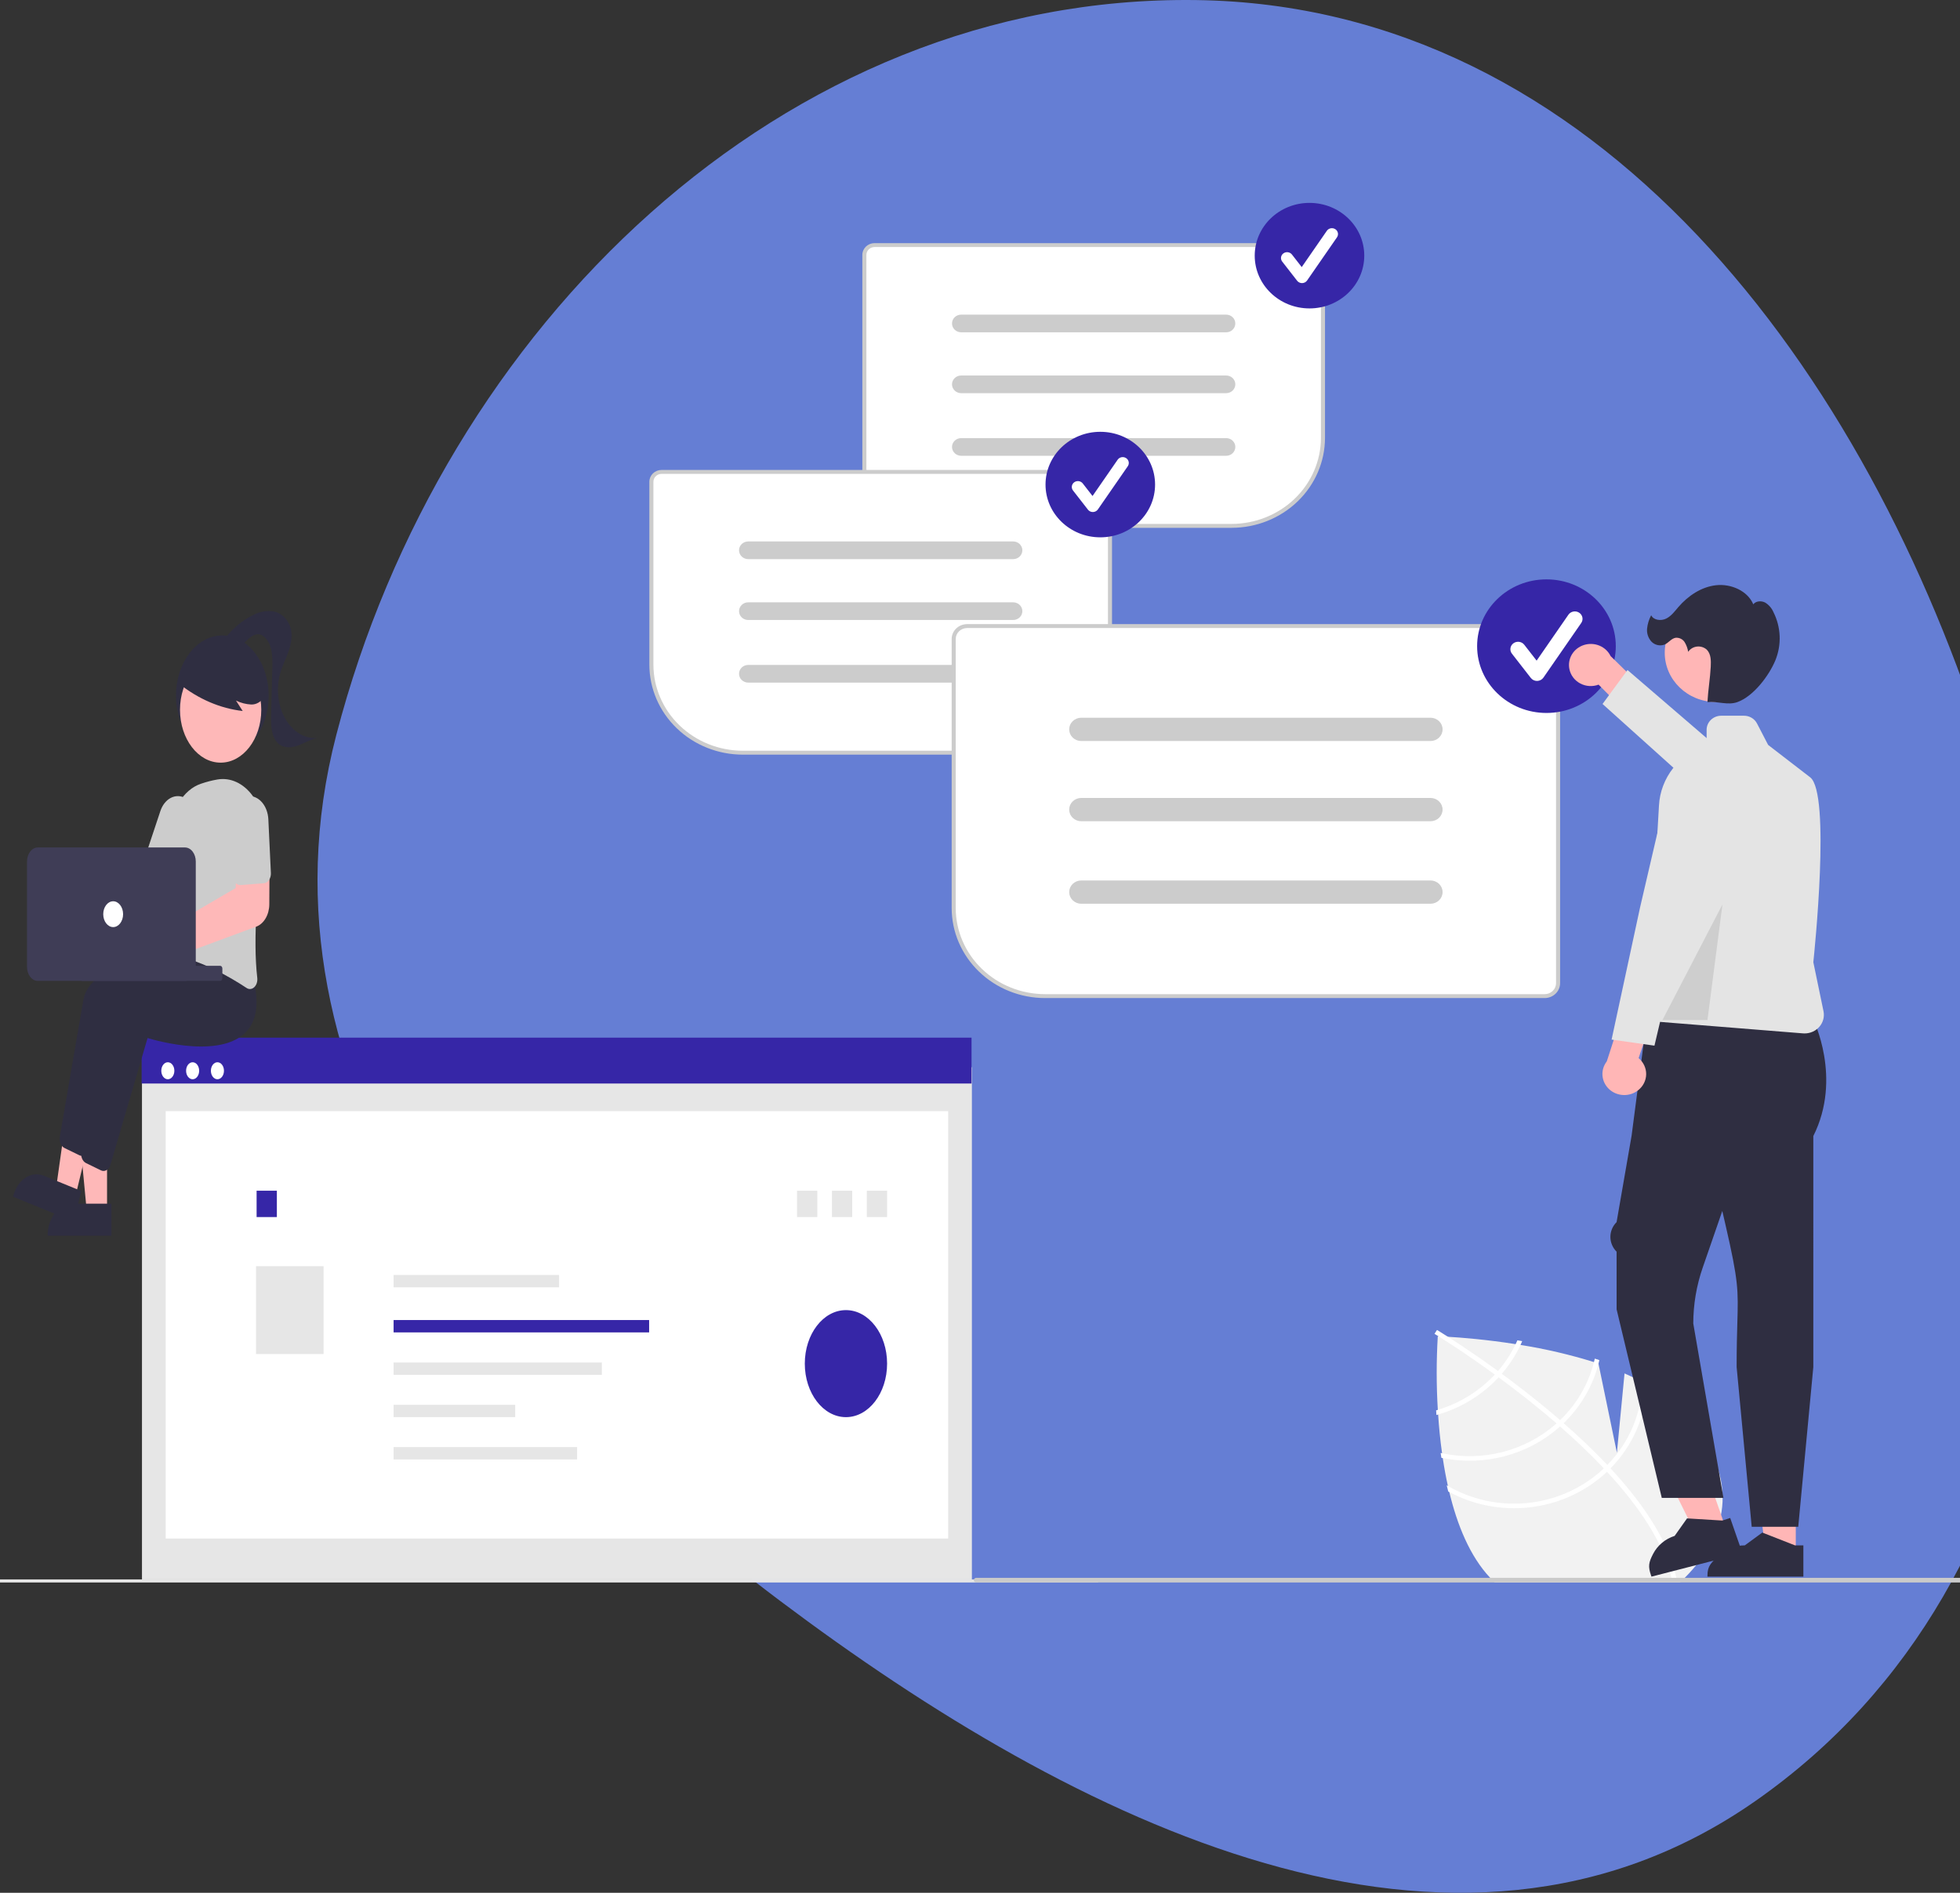 <svg width="821" height="793" viewBox="0 0 821 793" fill="none" xmlns="http://www.w3.org/2000/svg">
<rect x="0" y="0" width="821" height="793" fill="#333333" stroke="none"/>
<path fill-rule="evenodd" clip-rule="evenodd" d="M501.094 0.03C668.889 2.317 782.247 154.558 832.748 317.264C881.658 474.841 869.232 660.976 735.286 754.553C608.715 842.978 450.298 763.54 326.804 670.727C207.54 581.094 103.004 453.62 140.889 307.832C185.184 137.38 327.707 -2.334 501.094 0.03Z" fill="#657ED4"/>
<g clip-path="url(#clip0_13_124)">
<path d="M407.102 447.132H59.47V661.714H407.102V447.132Z" fill="#E6E6E6"/>
<path d="M397.162 465.533H69.411V644.565H397.162V465.533Z" fill="white"/>
<path d="M342.351 498.857H333.864V509.897H342.351V498.857Z" fill="#E6E6E6"/>
<path d="M115.973 498.857H107.486V509.897H115.973V498.857Z" fill="#3626A7"/>
<path d="M135.532 530.48H107.241V567.282H135.532V530.48Z" fill="#E6E6E6"/>
<path d="M406.954 434.735H59.322V453.946H406.954V434.735Z" fill="#3626A7"/>
<path d="M70.297 452.163C71.809 452.163 73.034 450.569 73.034 448.602C73.034 446.636 71.809 445.041 70.297 445.041C68.785 445.041 67.56 446.636 67.56 448.602C67.56 450.569 68.785 452.163 70.297 452.163Z" fill="white"/>
<path d="M80.687 452.163C82.198 452.163 83.424 450.569 83.424 448.602C83.424 446.636 82.198 445.041 80.687 445.041C79.175 445.041 77.95 446.636 77.95 448.602C77.95 450.569 79.175 452.163 80.687 452.163Z" fill="white"/>
<path d="M91.077 452.163C92.589 452.163 93.814 450.569 93.814 448.602C93.814 446.636 92.589 445.041 91.077 445.041C89.565 445.041 88.34 446.636 88.34 448.602C88.34 450.569 89.565 452.163 91.077 452.163Z" fill="white"/>
<path d="M460 661.715H0V663H460V661.715Z" fill="#E6E6E6"/>
<path d="M234.184 534.161H164.873V539.337H234.184V534.161Z" fill="#E6E6E6"/>
<path d="M271.905 553.041H164.873V558.217H271.905V553.041Z" fill="#3626A7"/>
<path d="M252.102 570.827H164.873V576.003H252.102V570.827Z" fill="#E6E6E6"/>
<path d="M215.796 588.548H164.873V593.724H215.796V588.548Z" fill="#E6E6E6"/>
<path d="M241.729 606.267H164.873V611.443H241.729V606.267Z" fill="#E6E6E6"/>
<path d="M356.968 498.857H348.481V509.897H356.968V498.857Z" fill="#E6E6E6"/>
<path d="M371.585 498.857H363.098V509.897H371.585V498.857Z" fill="#E6E6E6"/>
<path opacity="0.997" d="M354.349 593.723C363.868 593.723 371.585 583.685 371.585 571.302C371.585 558.919 363.868 548.881 354.349 548.881C344.83 548.881 337.113 558.919 337.113 571.302C337.113 583.685 344.83 593.723 354.349 593.723Z" fill="#3626A7"/>
<path d="M93.131 316.71C103.848 316.71 112.535 305.409 112.535 291.469C112.535 277.528 103.848 266.227 93.131 266.227C82.414 266.227 73.727 277.528 73.727 291.469C73.727 305.409 82.414 316.71 93.131 316.71Z" fill="#2F2E41"/>
<path d="M44.84 507.442H36.342L32.3 464.813H44.839L44.84 507.442Z" fill="#FEB8B8"/>
<path d="M30.276 504.284H46.661V517.705H19.958C19.958 514.145 21.045 510.732 22.98 508.215C24.915 505.698 27.539 504.284 30.276 504.284Z" fill="#2F2E41"/>
<path d="M31.577 501.274L23.471 497.965L29.426 455.715L41.39 460.599L31.577 501.274Z" fill="#FEB8B8"/>
<path d="M18.403 492.589L34.037 498.972L30.948 511.777L5.47 501.376C5.876 499.695 6.532 498.133 7.402 496.782C8.271 495.43 9.337 494.315 10.538 493.499C11.739 492.683 13.052 492.182 14.401 492.027C15.751 491.871 17.111 492.062 18.404 492.59L18.403 492.589Z" fill="#2F2E41"/>
<path d="M34.342 484.263C33.971 484.263 33.602 484.176 33.255 484.006L27.002 480.957C26.3 480.612 25.718 479.95 25.36 479.092C25.002 478.234 24.892 477.238 25.052 476.284C26.626 467.079 31.989 435.742 34.926 418.934C38.409 398.997 89.219 395.293 91.38 395.145L91.558 395.133L97.274 404.472C99.339 413.108 98.685 419.844 95.328 424.493C85.534 438.058 56.292 429.641 52.805 428.576L37.264 481.651C37.037 482.419 36.637 483.08 36.115 483.547C35.594 484.013 34.976 484.263 34.343 484.263H34.342Z" fill="#2F2E41"/>
<path d="M43.351 490.574C42.98 490.574 42.612 490.487 42.264 490.317L36.013 487.268C35.312 486.922 34.729 486.26 34.371 485.402C34.013 484.545 33.904 483.548 34.063 482.594C35.637 473.39 41 442.053 43.937 425.245C47.42 405.308 98.231 401.603 100.392 401.455L100.57 401.443L106.283 410.785C108.349 419.421 107.694 426.157 104.337 430.806C94.544 444.368 65.301 435.954 61.814 434.888L46.271 487.961C46.044 488.73 45.644 489.391 45.123 489.857C44.601 490.323 43.983 490.573 43.351 490.573L43.351 490.574Z" fill="#2F2E41"/>
<path d="M25.267 360.736C25.496 361.136 25.701 361.558 25.88 362L60.06 366.684L64.981 357.908L76.133 365.836L66.469 387.131L24.549 373.228C23.492 374.569 22.145 375.46 20.689 375.781C19.233 376.103 17.736 375.84 16.397 375.028C15.059 374.216 13.942 372.893 13.195 371.235C12.448 369.577 12.108 367.663 12.218 365.747C12.328 363.831 12.884 362.004 13.812 360.509C14.74 359.014 15.996 357.921 17.412 357.377C18.829 356.833 20.339 356.863 21.743 357.463C23.146 358.063 24.375 359.205 25.268 360.736L25.267 360.736Z" fill="#FEB8B8"/>
<path d="M104.697 414.361C104.202 414.36 103.716 414.206 103.276 413.911C96.441 409.39 83.132 401.561 70.791 399.923C70.369 399.869 69.96 399.701 69.59 399.429C69.221 399.158 68.899 398.789 68.646 398.346C68.388 397.898 68.203 397.386 68.104 396.842C68.004 396.297 67.992 395.732 68.068 395.181C69.182 387.162 71.736 366.741 71.407 350.375C71.31 345.343 72.532 340.417 74.873 336.409C77.213 332.4 80.532 329.546 84.285 328.317C86.543 327.542 88.837 326.953 91.153 326.555C93.815 326.117 96.519 326.495 99.049 327.661C101.578 328.826 103.863 330.746 105.719 333.266C107.576 335.787 108.953 338.838 109.74 342.175C110.527 345.512 110.702 349.043 110.252 352.484C108.051 369.445 105.832 393.133 107.761 409.669C107.849 410.411 107.778 411.169 107.556 411.861C107.333 412.553 106.968 413.152 106.5 413.59C105.977 414.089 105.345 414.359 104.697 414.361Z" fill="#CCCCCC"/>
<path d="M72.04 371.222C71.614 371.222 71.193 371.107 70.802 370.886L61.898 365.873C61.139 365.445 60.543 364.642 60.238 363.642C59.934 362.642 59.947 361.526 60.275 360.538L67.157 339.856C67.566 338.603 68.161 337.466 68.907 336.512C69.654 335.558 70.537 334.804 71.508 334.294C72.478 333.784 73.516 333.527 74.563 333.539C75.609 333.551 76.644 333.83 77.607 334.362C78.571 334.894 79.444 335.668 80.178 336.638C80.912 337.609 81.491 338.759 81.883 340.021C82.275 341.283 82.472 342.634 82.463 343.995C82.454 345.357 82.239 346.702 81.831 347.956C81.816 348.001 81.8 348.047 81.785 348.092L74.902 368.775C74.66 369.501 74.26 370.119 73.752 370.554C73.243 370.989 72.649 371.221 72.04 371.222Z" fill="#CCCCCC"/>
<path d="M92.422 319.519C101.823 319.519 109.443 309.606 109.443 297.377C109.443 285.148 101.823 275.235 92.422 275.235C83.021 275.235 75.4 285.148 75.4 297.377C75.4 309.606 83.021 319.519 92.422 319.519Z" fill="#FEB8B8"/>
<path d="M75.094 286.496C83.157 292.899 92.246 296.795 101.655 297.881L98.855 293.518C100.894 294.498 103.039 295.052 105.211 295.159C106.298 295.2 107.378 294.909 108.363 294.309C109.348 293.709 110.212 292.817 110.884 291.704C111.433 290.55 111.759 289.239 111.835 287.885C111.91 286.531 111.733 285.173 111.318 283.927C110.464 281.442 109.136 279.282 107.46 277.652C104.489 274.595 100.982 272.541 97.252 271.674C93.523 270.807 89.686 271.153 86.084 272.683C83.614 273.643 81.401 275.49 79.7 278.01C78.086 280.6 74.98 282.907 75.806 286.063L75.094 286.496Z" fill="#2F2E41"/>
<path d="M93.944 267.844C97.337 263.367 101.442 259.912 105.972 257.723C108.848 256.149 112.001 255.64 115.085 256.251C118.125 257.047 121 259.783 121.848 263.663C122.54 266.835 121.825 270.251 120.749 273.239C119.673 276.227 118.236 278.996 117.366 282.094C116.478 285.255 116.21 288.654 116.589 291.984C116.967 295.313 117.978 298.467 119.531 301.159C121.084 303.851 123.129 305.996 125.481 307.399C127.832 308.802 130.416 309.419 132.998 309.193C130.011 309.714 127.258 311.54 124.338 312.512C121.419 313.483 117.973 313.418 115.803 310.696C113.508 307.818 113.462 303.137 113.573 298.992L114.067 280.506C114.151 277.364 114.223 274.121 113.352 271.186C112.48 268.252 110.41 265.685 107.993 265.712C106.161 265.732 104.54 267.176 103.07 268.599C101.601 270.023 100.046 271.542 98.221 271.754C96.396 271.966 94.313 270.211 94.449 267.833" fill="#2F2E41"/>
<path d="M63.805 408.673C62.677 408.671 61.563 408.344 60.544 407.715C59.526 407.086 58.627 406.171 57.912 405.036C57.198 403.9 56.686 402.573 56.414 401.15C56.141 399.726 56.115 398.241 56.336 396.803C56.558 395.364 57.022 394.008 57.695 392.831C58.369 391.654 59.234 390.686 60.23 389.996C61.225 389.307 62.326 388.913 63.452 388.843C64.579 388.774 65.703 389.03 66.745 389.594C67.058 389.766 67.361 389.966 67.653 390.193L98.66 372.086L99.531 361.147L112.897 360.682L112.808 378.893C112.792 381.003 112.253 383.05 111.272 384.73C110.29 386.41 108.918 387.634 107.36 388.219L71.101 401.642C71.031 401.954 70.948 402.26 70.854 402.561C70.272 404.368 69.293 405.912 68.04 407C66.787 408.087 65.314 408.669 63.808 408.673L63.805 408.673Z" fill="#FEB8B8"/>
<path d="M111.765 369.605C111.385 369.856 110.969 370.002 110.544 370.035L100.86 370.809C100.034 370.874 99.223 370.51 98.604 369.798C97.984 369.086 97.607 368.083 97.556 367.009L96.493 344.514C96.365 341.771 97.08 339.075 98.48 337.017C99.88 334.96 101.851 333.709 103.959 333.541C106.067 333.372 108.141 334.299 109.724 336.118C111.307 337.936 112.271 340.498 112.403 343.241L113.466 365.736C113.503 366.526 113.362 367.313 113.06 368.001C112.758 368.688 112.308 369.246 111.766 369.605H111.765Z" fill="#CCCCCC"/>
<path d="M92.264 404.637H34.421C33.936 404.637 33.543 405.148 33.543 405.78V409.804C33.543 410.435 33.936 410.947 34.421 410.947H92.264C92.749 410.947 93.143 410.435 93.143 409.804V405.78C93.143 405.148 92.749 404.637 92.264 404.637Z" fill="#3F3D56"/>
<path d="M11.317 405.088V360.914C11.319 359.36 11.794 357.871 12.638 356.772C13.483 355.674 14.628 355.056 15.822 355.054H77.501C78.695 355.056 79.84 355.674 80.685 356.772C81.529 357.871 82.004 359.36 82.005 360.914V405.088C82.004 406.642 81.529 408.131 80.685 409.23C79.84 410.328 78.695 410.946 77.501 410.948H15.822C14.628 410.946 13.483 410.328 12.638 409.229C11.794 408.131 11.319 406.642 11.317 405.088Z" fill="#3F3D56"/>
<path d="M47.403 388.412C49.7 388.412 51.562 385.991 51.562 383.003C51.562 380.016 49.7 377.594 47.403 377.594C45.107 377.594 43.245 380.016 43.245 383.003C43.245 385.991 45.107 388.412 47.403 388.412Z" fill="white"/>
</g>
<g clip-path="url(#clip1_13_124)">
<path d="M705.703 661.049C705.057 661.705 704.384 662.352 703.704 663H626.099C625.461 662.369 624.832 661.721 624.202 661.049C624.176 661.024 624.151 660.992 624.125 660.967C615.694 651.967 610.386 638.884 607.076 625.088C606.864 624.252 606.677 623.408 606.49 622.555C605.622 618.678 604.916 614.76 604.337 610.874C604.235 610.202 604.133 609.53 604.048 608.858C603.265 603.275 602.738 597.783 602.397 592.627C602.355 591.963 602.312 591.316 602.27 590.668C601.647 580.403 601.641 570.112 602.253 559.847C602.253 559.847 602.355 559.847 602.551 559.855C603.121 559.879 604.49 559.937 606.507 560.052C612.062 560.379 622.543 561.199 634.87 563.134C635.542 563.24 636.223 563.355 636.904 563.47C647.33 565.13 657.615 567.53 667.675 570.651C668.305 570.855 668.926 571.06 669.555 571.265L669.564 571.306L677.28 608.612L680.479 575.405C683.023 576.512 685.498 577.692 687.872 578.954C688.535 579.307 689.182 579.659 689.82 580.02C695.246 582.983 700.172 586.725 704.427 591.119C729.737 618.145 724.318 642.302 705.703 661.049Z" fill="#F2F2F2"/>
<path d="M673.272 613.745L674.618 615.181C690.169 631.951 699.45 647.517 702.309 661.675C702.354 661.88 702.386 662.085 702.431 662.291L701.436 662.473L700.477 662.636C697.559 647.2 686.694 631.244 673.134 616.613C672.702 616.138 672.263 615.655 671.81 615.185C666.012 609.04 659.78 603.146 653.478 597.634C652.994 597.203 652.496 596.772 651.998 596.34C643.641 589.107 635.233 582.562 627.734 577.046C627.206 576.654 626.67 576.268 626.142 575.889C613.41 566.602 603.531 560.446 601.33 559.097C601.064 558.928 600.914 558.839 600.88 558.817L601.401 558.015L601.402 558.002L601.93 557.194C601.964 557.216 602.47 557.512 603.382 558.086C606.809 560.214 616.021 566.073 627.48 574.402C627.995 574.78 628.531 575.166 629.059 575.558C635.149 580.029 641.809 585.151 648.536 590.758C650.228 592.164 651.878 593.568 653.485 594.969C653.991 595.394 654.489 595.825 654.972 596.256C661.786 602.214 667.886 608.043 673.272 613.745Z" fill="white"/>
<path d="M635.602 561.543C635.372 562.076 635.126 562.609 634.87 563.134C632.927 567.186 630.442 570.975 627.477 574.405C627.044 574.897 626.601 575.397 626.142 575.889C624.9 577.208 623.578 578.484 622.177 579.717C616.445 584.716 609.652 588.453 602.27 590.668C602.031 590.742 601.802 590.816 601.564 590.881C601.606 591.529 601.649 592.168 601.691 592.832C601.93 592.767 602.159 592.701 602.397 592.627C610.23 590.352 617.44 586.426 623.504 581.135C624.987 579.844 626.399 578.478 627.733 577.044C628.192 576.561 628.635 576.061 629.06 575.561C632.23 571.891 634.868 567.823 636.904 563.47C637.142 562.945 637.38 562.421 637.61 561.888C636.929 561.773 636.257 561.658 635.602 561.543Z" fill="white"/>
<path d="M668.024 569.2C667.922 569.683 667.802 570.167 667.675 570.651C665.368 579.865 660.457 588.284 653.485 594.972C653 595.439 652.506 595.898 651.996 596.341C651.851 596.48 651.689 596.627 651.537 596.759C645.194 602.275 637.575 606.252 629.315 608.356C621.054 610.461 612.391 610.633 604.048 608.858C603.852 608.825 603.648 608.776 603.453 608.735C603.554 609.407 603.648 610.087 603.759 610.759C603.954 610.8 604.142 610.841 604.337 610.874C612.892 612.58 621.744 612.319 630.175 610.113C638.606 607.907 646.379 603.817 652.863 598.177C653.068 597.996 653.28 597.824 653.476 597.636C653.987 597.177 654.48 596.718 654.974 596.259C662.108 589.379 667.154 580.75 669.564 571.306C669.691 570.814 669.81 570.323 669.921 569.831C669.291 569.618 668.662 569.405 668.024 569.2Z" fill="white"/>
<path d="M687.872 577.569C687.88 578.028 687.88 578.495 687.872 578.954C687.73 591.909 682.516 604.334 673.273 613.743C672.796 614.235 672.303 614.71 671.81 615.186C671.274 615.686 670.738 616.186 670.185 616.661C661.626 624.093 650.816 628.678 639.347 629.739C627.878 630.801 616.359 628.282 606.489 622.555C606.32 622.47 606.156 622.377 605.996 622.276C606.2 623.145 606.404 623.998 606.626 624.85C606.779 624.932 606.923 625.014 607.076 625.088C617.232 630.544 628.905 632.803 640.46 631.548C652.014 630.292 662.872 625.586 671.512 618.088C672.065 617.604 672.618 617.12 673.137 616.612C673.647 616.145 674.132 615.669 674.617 615.178C683.99 605.653 689.401 593.14 689.82 580.02C689.837 579.577 689.845 579.135 689.845 578.692C689.199 578.307 688.535 577.938 687.872 577.569Z" fill="white"/>
<path d="M515.881 220.727H366.332C365.088 220.726 363.894 220.249 363.014 219.401C362.134 218.553 361.639 217.404 361.638 216.205V106.793C361.639 105.593 362.134 104.444 363.014 103.596C363.894 102.748 365.088 102.271 366.332 102.269H549.896C551.14 102.271 552.333 102.748 553.213 103.596C554.093 104.444 554.588 105.593 554.59 106.793V183.43C554.578 193.319 550.496 202.799 543.239 209.791C535.982 216.783 526.143 220.716 515.881 220.727Z" fill="white"/>
<path d="M515.881 221.137H366.332C364.975 221.136 363.674 220.616 362.714 219.691C361.754 218.766 361.214 217.512 361.213 216.205V106.793C361.214 105.485 361.754 104.231 362.714 103.306C363.673 102.381 364.975 101.861 366.332 101.859H549.896C551.253 101.861 552.554 102.381 553.514 103.306C554.474 104.231 555.014 105.485 555.015 106.793V183.43C555.003 193.427 550.876 203.012 543.54 210.081C536.203 217.15 526.256 221.126 515.881 221.137ZM366.332 103.499C365.426 103.5 364.557 103.847 363.916 104.465C363.276 105.082 362.915 105.919 362.914 106.793V216.205C362.915 217.078 363.276 217.915 363.916 218.532C364.557 219.15 365.426 219.497 366.332 219.498H515.881C525.805 219.487 535.32 215.684 542.337 208.922C549.355 202.16 553.302 192.993 553.313 183.43V106.793C553.312 105.919 552.952 105.082 552.311 104.465C551.671 103.847 550.802 103.5 549.896 103.499H366.332Z" fill="#CCCCCC"/>
<path d="M513.61 139.22H402.618C401.599 139.22 400.622 138.83 399.901 138.136C399.181 137.441 398.776 136.5 398.776 135.518C398.776 134.536 399.181 133.594 399.901 132.9C400.622 132.206 401.599 131.816 402.618 131.816H513.61C514.628 131.817 515.603 132.208 516.323 132.902C517.042 133.596 517.446 134.537 517.446 135.518C517.446 136.499 517.042 137.44 516.323 138.134C515.603 138.828 514.628 139.218 513.61 139.22Z" fill="#CCCCCC"/>
<path d="M513.61 164.722H402.618C401.599 164.722 400.622 164.332 399.901 163.638C399.181 162.943 398.776 162.002 398.776 161.02C398.776 160.038 399.181 159.097 399.901 158.402C400.622 157.708 401.599 157.318 402.618 157.318H513.61C514.629 157.318 515.606 157.708 516.326 158.402C517.047 159.097 517.452 160.038 517.452 161.02C517.452 162.002 517.047 162.943 516.326 163.638C515.606 164.332 514.629 164.722 513.61 164.722Z" fill="#CCCCCC"/>
<path d="M513.61 190.953H402.618C401.599 190.953 400.622 190.563 399.901 189.869C399.181 189.174 398.776 188.233 398.776 187.251C398.776 186.269 399.181 185.328 399.901 184.633C400.622 183.939 401.599 183.549 402.618 183.549H513.61C514.629 183.549 515.606 183.939 516.326 184.633C517.047 185.328 517.452 186.269 517.452 187.251C517.452 188.233 517.047 189.174 516.326 189.869C515.606 190.563 514.629 190.953 513.61 190.953Z" fill="#CCCCCC"/>
<path d="M548.517 129.213C561.189 129.213 571.461 119.316 571.461 107.107C571.461 94.897 561.189 85 548.517 85C535.846 85 525.574 94.897 525.574 107.107C525.574 119.316 535.846 129.213 548.517 129.213Z" fill="#3626A7"/>
<path d="M545.387 118.612C544.991 118.612 544.6 118.523 544.246 118.352C543.892 118.182 543.584 117.934 543.346 117.628L537.087 109.587C536.886 109.328 536.739 109.034 536.656 108.722C536.573 108.409 536.555 108.083 536.602 107.764C536.649 107.444 536.762 107.136 536.932 106.858C537.103 106.581 537.329 106.338 537.597 106.144C537.865 105.95 538.17 105.809 538.495 105.729C538.82 105.649 539.158 105.631 539.489 105.677C539.821 105.723 540.14 105.831 540.429 105.996C540.717 106.16 540.969 106.378 541.17 106.636L545.265 111.897L555.783 96.696C556.158 96.153 556.742 95.776 557.406 95.648C558.069 95.521 558.759 95.652 559.322 96.014C559.885 96.376 560.276 96.938 560.409 97.578C560.542 98.217 560.405 98.881 560.03 99.424L547.511 117.517C547.285 117.844 546.98 118.114 546.623 118.305C546.266 118.495 545.866 118.6 545.458 118.611C545.435 118.612 545.411 118.612 545.387 118.612Z" fill="white"/>
<path d="M460.683 315.757H311.134C300.872 315.746 291.033 311.812 283.776 304.82C276.519 297.828 272.437 288.348 272.425 278.46V201.821C272.427 200.622 272.922 199.473 273.802 198.625C274.682 197.777 275.875 197.3 277.12 197.298H460.683C461.927 197.3 463.121 197.777 464.001 198.625C464.881 199.473 465.376 200.622 465.377 201.821V311.233C465.376 312.433 464.881 313.582 464.001 314.43C463.121 315.278 461.927 315.755 460.683 315.757Z" fill="white"/>
<path d="M460.683 316.167H311.134C300.759 316.155 290.812 312.179 283.475 305.11C276.139 298.041 272.012 288.457 272 278.46V201.821C272.002 200.514 272.541 199.26 273.501 198.335C274.461 197.41 275.762 196.89 277.12 196.888H460.683C462.04 196.89 463.342 197.41 464.301 198.335C465.261 199.26 465.801 200.514 465.803 201.821V311.233C465.801 312.541 465.261 313.795 464.301 314.72C463.342 315.645 462.04 316.165 460.683 316.167ZM277.12 198.528C276.214 198.529 275.345 198.876 274.704 199.494C274.063 200.111 273.703 200.948 273.701 201.821V278.46C273.713 288.022 277.66 297.19 284.678 303.951C291.695 310.713 301.21 314.516 311.134 314.527H460.683C461.589 314.526 462.458 314.179 463.099 313.561C463.74 312.944 464.1 312.107 464.101 311.233V201.821C464.1 200.948 463.74 200.111 463.099 199.494C462.458 198.876 461.589 198.529 460.683 198.528H277.12Z" fill="#CCCCCC"/>
<path d="M424.397 234.249H313.405C312.386 234.249 311.409 233.859 310.689 233.164C309.968 232.47 309.563 231.529 309.563 230.547C309.563 229.565 309.968 228.623 310.689 227.929C311.409 227.235 312.386 226.845 313.405 226.845H424.397C425.416 226.845 426.393 227.235 427.114 227.929C427.834 228.623 428.239 229.565 428.239 230.547C428.239 231.529 427.834 232.47 427.114 233.164C426.393 233.859 425.416 234.249 424.397 234.249Z" fill="#CCCCCC"/>
<path d="M424.397 259.751H313.405C312.386 259.751 311.409 259.361 310.689 258.667C309.968 257.972 309.563 257.031 309.563 256.049C309.563 255.067 309.968 254.125 310.689 253.431C311.409 252.737 312.386 252.347 313.405 252.347H424.397C425.416 252.347 426.393 252.737 427.114 253.431C427.835 254.125 428.239 255.067 428.239 256.049C428.239 257.031 427.835 257.972 427.114 258.667C426.393 259.361 425.416 259.751 424.397 259.751Z" fill="#CCCCCC"/>
<path d="M424.397 285.982H313.405C312.386 285.982 311.409 285.592 310.689 284.898C309.968 284.203 309.563 283.262 309.563 282.28C309.563 281.298 309.968 280.356 310.689 279.662C311.409 278.968 312.386 278.578 313.405 278.578H424.397C425.416 278.578 426.393 278.968 427.114 279.662C427.835 280.356 428.239 281.298 428.239 282.28C428.239 283.262 427.835 284.203 427.114 284.898C426.393 285.592 425.416 285.982 424.397 285.982Z" fill="#CCCCCC"/>
<path d="M460.891 225.12C473.562 225.12 483.834 215.223 483.834 203.014C483.834 190.804 473.562 180.907 460.891 180.907C448.219 180.907 437.947 190.804 437.947 203.014C437.947 215.223 448.219 225.12 460.891 225.12Z" fill="#3626A7"/>
<path d="M457.761 214.519C457.365 214.519 456.974 214.43 456.619 214.259C456.265 214.089 455.957 213.841 455.719 213.535L449.46 205.494C449.259 205.235 449.113 204.941 449.029 204.629C448.946 204.316 448.928 203.99 448.975 203.671C449.023 203.351 449.135 203.043 449.306 202.765C449.477 202.488 449.702 202.245 449.971 202.051C450.239 201.857 450.544 201.716 450.868 201.636C451.193 201.556 451.531 201.538 451.863 201.584C452.194 201.63 452.514 201.738 452.802 201.903C453.09 202.067 453.342 202.285 453.543 202.543L457.638 207.804L468.156 192.603C468.532 192.06 469.115 191.683 469.779 191.555C470.443 191.428 471.132 191.559 471.695 191.921C472.258 192.283 472.649 192.845 472.782 193.485C472.915 194.124 472.779 194.788 472.403 195.331L459.885 213.424C459.658 213.751 459.354 214.021 458.996 214.212C458.639 214.402 458.24 214.507 457.832 214.518C457.808 214.519 457.784 214.519 457.761 214.519Z" fill="white"/>
<path d="M647.017 417.74H437.764C427.502 417.729 417.663 413.796 410.406 406.804C403.149 399.812 399.067 390.332 399.055 380.443V267.721C399.057 266.175 399.695 264.693 400.83 263.6C401.964 262.507 403.502 261.892 405.107 261.89H647.017C648.621 261.892 650.159 262.507 651.293 263.6C652.428 264.693 653.066 266.175 653.067 267.721V411.909C653.066 413.455 652.428 414.937 651.293 416.03C650.159 417.124 648.621 417.738 647.017 417.74Z" fill="white"/>
<path d="M647.017 418.15H437.764C427.389 418.139 417.442 414.163 410.105 407.094C402.769 400.025 398.642 390.44 398.63 380.443V267.721C398.632 266.066 399.315 264.48 400.529 263.31C401.743 262.14 403.39 261.482 405.107 261.48H647.017C648.734 261.482 650.38 262.14 651.594 263.31C652.808 264.48 653.491 266.066 653.493 267.721V411.91C653.491 413.564 652.808 415.15 651.594 416.32C650.38 417.49 648.734 418.148 647.017 418.15ZM405.107 263.12C403.841 263.121 402.627 263.606 401.732 264.469C400.837 265.332 400.333 266.501 400.332 267.721V380.443C400.343 390.006 404.29 399.173 411.308 405.935C418.325 412.697 427.84 416.5 437.764 416.511H647.017C648.283 416.509 649.496 416.024 650.391 415.161C651.286 414.299 651.79 413.129 651.791 411.91V267.721C651.79 266.501 651.286 265.332 650.391 264.469C649.496 263.606 648.283 263.121 647.017 263.12H405.107Z" fill="#CCCCCC"/>
<path d="M599.197 310.455H452.926C452.26 310.456 451.601 310.33 450.986 310.086C450.371 309.841 449.812 309.482 449.341 309.028C448.871 308.575 448.497 308.037 448.242 307.445C447.987 306.853 447.856 306.218 447.856 305.577C447.856 304.935 447.987 304.3 448.242 303.708C448.497 303.116 448.871 302.578 449.341 302.125C449.812 301.672 450.371 301.312 450.986 301.067C451.601 300.823 452.26 300.697 452.926 300.698H599.197C599.863 300.697 600.522 300.823 601.137 301.067C601.752 301.312 602.311 301.672 602.782 302.125C603.252 302.578 603.626 303.116 603.881 303.708C604.136 304.3 604.267 304.935 604.267 305.577C604.267 306.218 604.136 306.853 603.881 307.445C603.626 308.037 603.252 308.575 602.782 309.028C602.311 309.482 601.752 309.841 601.137 310.086C600.522 310.33 599.863 310.456 599.197 310.455Z" fill="#CCCCCC"/>
<path d="M599.197 344.063H452.926C452.26 344.064 451.601 343.938 450.986 343.694C450.371 343.449 449.812 343.09 449.341 342.636C448.871 342.183 448.497 341.645 448.242 341.053C447.987 340.461 447.856 339.826 447.856 339.185C447.856 338.543 447.987 337.908 448.242 337.316C448.497 336.724 448.871 336.186 449.341 335.733C449.812 335.279 450.371 334.92 450.986 334.675C451.601 334.431 452.26 334.305 452.926 334.306H599.197C600.54 334.306 601.828 334.82 602.777 335.735C603.727 336.65 604.26 337.891 604.26 339.185C604.26 340.478 603.727 341.719 602.777 342.634C601.828 343.549 600.54 344.063 599.197 344.063Z" fill="#CCCCCC"/>
<path d="M599.197 378.632H452.926C451.583 378.632 450.295 378.118 449.346 377.203C448.396 376.288 447.863 375.047 447.863 373.753C447.863 372.459 448.396 371.218 449.346 370.304C450.295 369.389 451.583 368.875 452.926 368.875H599.197C599.863 368.874 600.522 368.999 601.137 369.244C601.752 369.489 602.311 369.848 602.782 370.301C603.252 370.754 603.626 371.292 603.881 371.885C604.136 372.477 604.267 373.112 604.267 373.753C604.267 374.394 604.136 375.029 603.881 375.622C603.626 376.214 603.252 376.752 602.782 377.205C602.311 377.658 601.752 378.017 601.137 378.262C600.522 378.507 599.863 378.633 599.197 378.632Z" fill="#CCCCCC"/>
<path d="M647.777 298.699C663.817 298.699 676.82 286.17 676.82 270.715C676.82 255.259 663.817 242.73 647.777 242.73C631.736 242.73 618.733 255.259 618.733 270.715C618.733 286.17 631.736 298.699 647.777 298.699Z" fill="#3626A7"/>
<path d="M643.814 285.279C643.313 285.279 642.818 285.167 642.37 284.951C641.921 284.734 641.531 284.42 641.23 284.034L633.307 273.854C633.052 273.527 632.867 273.155 632.762 272.759C632.656 272.363 632.633 271.951 632.693 271.546C632.753 271.142 632.895 270.752 633.111 270.401C633.328 270.049 633.614 269.742 633.953 269.496C634.292 269.251 634.679 269.073 635.09 268.971C635.501 268.87 635.928 268.847 636.348 268.905C636.768 268.963 637.172 269.1 637.537 269.308C637.902 269.517 638.221 269.792 638.476 270.119L643.66 276.778L656.974 257.536C657.449 256.85 658.188 256.374 659.028 256.213C659.867 256.052 660.739 256.218 661.452 256.676C662.164 257.133 662.659 257.845 662.827 258.653C662.995 259.462 662.824 260.302 662.35 260.989L646.503 283.893C646.216 284.307 645.831 284.649 645.379 284.89C644.926 285.131 644.421 285.264 643.904 285.278C643.874 285.279 643.844 285.279 643.814 285.279Z" fill="white"/>
<path d="M723.018 640.659L711.202 644.467L690.336 602.364L707.776 596.744L723.018 640.659Z" fill="#FFB6B6"/>
<path d="M729.862 650.724L691.761 660.542L691.6 660.078C690.276 656.261 690.573 654.635 692.437 651.033C693.349 649.26 694.617 647.678 696.167 646.38C697.718 645.081 699.52 644.092 701.47 643.469L701.471 643.469L706.664 636.139L721.416 637.042L724.742 635.97L729.862 650.724Z" fill="#2F2E41"/>
<path d="M752.212 651.364H739.753L733.825 605.058L752.214 605.059L752.212 651.364Z" fill="#FFB6B6"/>
<path d="M755.39 660.542L715.214 660.541V660.051C715.215 656.027 716.841 654.702 719.795 651.856C721.244 650.453 722.967 649.34 724.865 648.583C726.763 647.826 728.798 647.438 730.852 647.444H730.853L738.191 642.079L751.883 647.444L755.39 647.445L755.39 660.542Z" fill="#2F2E41"/>
<path d="M657.387 280.352C657.643 281.61 658.183 282.798 658.968 283.833C659.752 284.868 660.763 285.725 661.929 286.343C663.094 286.961 664.386 287.325 665.713 287.41C667.041 287.495 668.371 287.298 669.611 286.834L683.996 301.303L695.253 295.026L674.642 274.867C673.695 272.911 672.036 271.358 669.98 270.503C667.923 269.647 665.613 269.548 663.486 270.224C661.359 270.9 659.563 272.305 658.439 274.171C657.315 276.038 656.94 278.237 657.387 280.352Z" fill="#FFB6B6"/>
<path d="M750.477 353.107L756.961 346.643L719.462 313.179L681.72 280.709L671.267 294.94L710.817 330.511L750.477 353.107Z" fill="#E4E4E4"/>
<path d="M727.436 572.711C727.436 564.587 727.603 558.792 727.737 554.136C728.129 540.51 728.234 536.847 722.822 513.381L721.432 507.354L713.236 531.047C710.618 538.605 709.28 546.52 709.274 554.488L721.912 627.551H696.081L677.163 548.563L677.154 524.401C675.487 522.739 674.556 520.518 674.556 518.207C674.556 515.896 675.487 513.675 677.154 512.013L683.439 475.816L689.801 427.031H759.483C759.483 427.031 771.781 451.592 759.56 475.954L759.558 572.741L753.244 639.663H733.751L727.436 572.711Z" fill="#2F2E41"/>
<path d="M755.223 432.936L690.045 427.703L689.706 427.676L694.908 337.463C695.214 331.791 697.279 326.338 700.837 321.81C704.395 317.281 709.282 313.886 714.865 312.063V305.75C714.867 304.188 715.512 302.69 716.659 301.585C717.806 300.48 719.36 299.858 720.982 299.857H730.505C731.642 299.853 732.757 300.156 733.724 300.732C734.691 301.308 735.471 302.133 735.976 303.115L740.633 312.088L758.242 325.662C766.939 332.366 759.94 399.581 759.563 403.128L763.822 423.646C764.056 424.775 764.028 425.939 763.739 427.056C763.45 428.173 762.909 429.215 762.152 430.106C761.396 430.997 760.444 431.715 759.366 432.21C758.287 432.704 757.108 432.962 755.913 432.965C755.684 432.964 755.454 432.955 755.223 432.936Z" fill="#E4E4E4"/>
<path d="M686.2 456.756C687.23 455.945 688.064 454.927 688.641 453.772C689.219 452.617 689.527 451.355 689.543 450.073C689.56 448.791 689.284 447.522 688.736 446.354C688.188 445.185 687.381 444.147 686.372 443.312L692.839 424.27L681.787 417.661L673.047 444.676C671.703 446.403 671.064 448.545 671.25 450.695C671.435 452.846 672.433 454.856 674.055 456.345C675.676 457.834 677.808 458.698 680.046 458.774C682.285 458.85 684.474 458.132 686.2 456.756Z" fill="#FFB6B6"/>
<path d="M708.93 327.299L699.957 324.417L686.996 380.131L675.06 435.539L693.013 438.085L706.935 379.171L708.93 327.299Z" fill="#E4E4E4"/>
<path d="M718.728 294.09C730.551 294.09 740.135 284.856 740.135 273.464C740.135 262.073 730.551 252.839 718.728 252.839C706.906 252.839 697.322 262.073 697.322 273.464C697.322 284.856 706.906 294.09 718.728 294.09Z" fill="#FFB6B6"/>
<path d="M689.926 263.363C690.123 261.409 690.705 259.508 691.639 257.763C692.64 259.859 695.761 260.223 697.898 259.18C700.034 258.136 701.466 256.154 702.992 254.376C707.021 249.684 712.562 245.877 718.841 245.184C725.12 244.491 732.041 247.545 734.414 253.189C735.478 251.765 737.75 251.607 739.357 252.434C740.909 253.377 742.12 254.76 742.824 256.393C744.405 259.517 745.298 262.922 745.447 266.394C745.597 269.867 745.001 273.331 743.695 276.571C741.051 283.018 734.521 291.704 727.785 294.137C723.695 295.614 719.564 293.724 715.214 294.137C715.442 289.563 716.363 283.92 716.59 279.346C716.715 276.841 716.733 274.038 714.958 272.205C714.413 271.707 713.761 271.33 713.049 271.101C712.336 270.872 711.58 270.797 710.834 270.881C710.088 270.965 709.371 271.206 708.732 271.587C708.093 271.967 707.549 272.479 707.138 273.084C706.918 271.662 706.42 270.293 705.669 269.051C705.284 268.434 704.728 267.934 704.064 267.606C703.4 267.278 702.653 267.136 701.909 267.195C700.093 267.481 698.971 269.278 697.305 270.03C696.358 270.396 695.318 270.474 694.324 270.254C693.33 270.034 692.43 269.528 691.743 268.801C691.076 268.059 690.571 267.195 690.259 266.261C689.946 265.327 689.833 264.341 689.926 263.363Z" fill="#2F2E41"/>
<path opacity="0.1" d="M721.499 378.921L696.359 427.368H715.215L721.499 378.921Z" fill="black"/>
<path d="M890 662.025C890 662.153 889.974 662.28 889.924 662.398C889.873 662.517 889.799 662.625 889.704 662.715C889.61 662.806 889.499 662.878 889.376 662.927C889.253 662.975 889.121 663 888.988 663H408.921C408.653 663 408.395 662.897 408.205 662.714C408.015 662.531 407.909 662.283 407.909 662.025C407.909 661.766 408.015 661.518 408.205 661.335C408.395 661.152 408.653 661.049 408.921 661.049H888.988C889.121 661.049 889.253 661.074 889.376 661.123C889.499 661.171 889.61 661.243 889.704 661.334C889.799 661.425 889.873 661.532 889.924 661.651C889.975 661.769 890 661.896 890 662.025Z" fill="#CACACA"/>
</g>
<defs>
<clipPath id="clip0_13_124">
<rect width="460" height="407" fill="white" transform="translate(0 256)"/>
</clipPath>
<clipPath id="clip1_13_124">
<rect width="618" height="578" fill="white" transform="translate(272 85)"/>
</clipPath>
</defs>
</svg>








